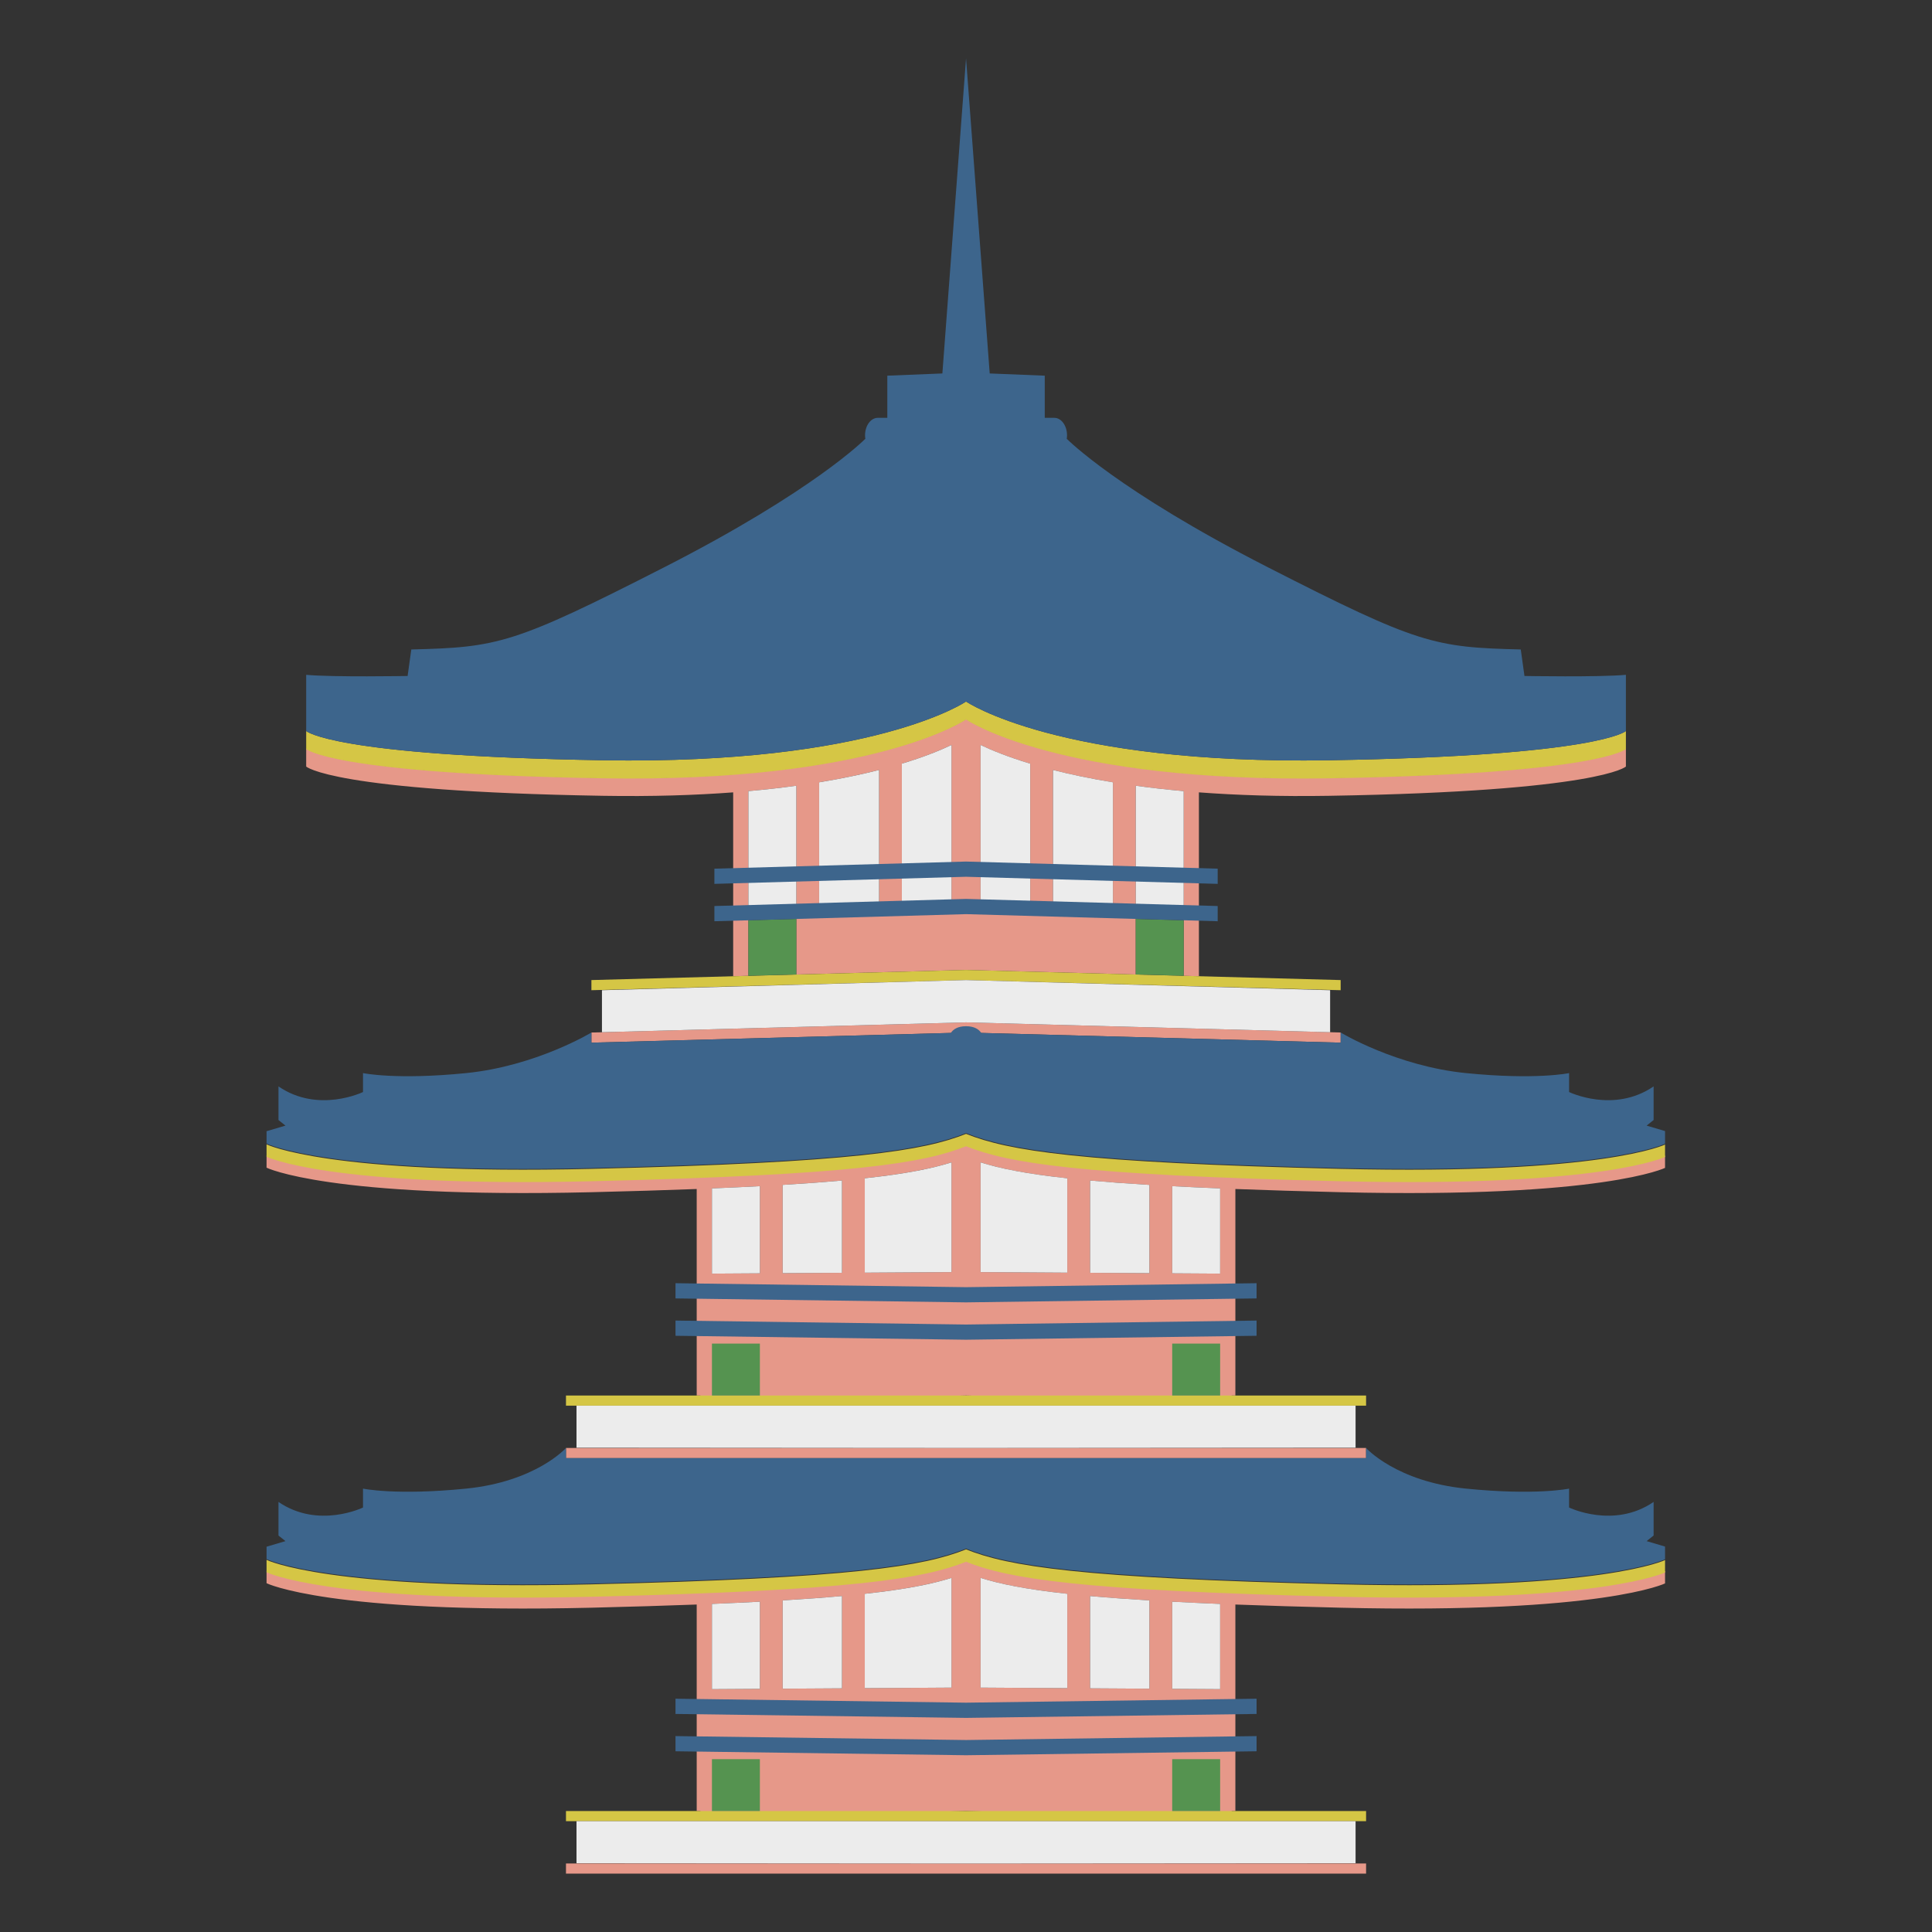 <svg xmlns="http://www.w3.org/2000/svg" xmlns:xlink="http://www.w3.org/1999/xlink" width="500" zoomAndPan="magnify" viewBox="0 0 375 375" height="500" preserveAspectRatio="xMidYMid meet" version="1.0"><rect x="0" y="0" width="375" height="375" fill="#333333" stroke="none"/><defs><clipPath id="5f5abd1b39"><path d="M 51.738 139 L 323.184 139 L 323.184 363.672 L 51.738 363.672 Z M 51.738 139 " clip-rule="nonzero"/></clipPath><clipPath id="5f38baadf2"><path d="M 51.738 136.055 L 323.184 136.055 L 323.184 353.805 L 51.738 353.805 Z M 51.738 136.055 " clip-rule="nonzero"/></clipPath><clipPath id="932aeb4d81"><path d="M 51.738 11.324 L 323.184 11.324 L 323.184 341 L 51.738 341 Z M 51.738 11.324 " clip-rule="nonzero"/></clipPath></defs><g clip-path="url(#5f5abd1b39)"><path fill="#e69889" d="M 265.156 361.703 L 265.156 363.672 L 109.855 363.672 L 109.855 361.703 Z M 236.828 327.863 L 227.523 327.805 L 227.523 310.887 C 230.406 311.039 233.496 311.184 236.828 311.32 Z M 223.098 327.773 L 211.586 327.703 L 211.586 309.789 C 214.941 310.094 218.75 310.379 223.098 310.637 Z M 207.16 327.672 L 190.328 327.566 L 190.328 306.266 C 194.047 307.441 199.047 308.473 207.16 309.355 Z M 184.684 327.566 L 167.852 327.672 L 167.852 309.355 C 175.969 308.473 180.969 307.441 184.684 306.266 Z M 163.43 327.703 L 151.918 327.773 L 151.918 310.637 C 156.266 310.379 160.074 310.094 163.43 309.789 Z M 147.492 327.805 L 138.188 327.863 L 138.188 311.32 C 141.516 311.184 144.609 311.039 147.492 310.887 Z M 260.223 309.652 C 209.16 308.43 195.711 306.121 187.508 302.859 C 179.305 306.121 165.855 308.43 114.793 309.652 C 63.734 310.875 51.738 304.898 51.738 304.898 L 51.738 307.301 C 51.738 307.301 63.734 313.277 114.793 312.055 C 122.41 311.871 129.184 311.664 135.23 311.438 L 135.23 351.523 L 135.949 351.523 L 135.871 352.73 L 187.508 351.523 L 239.145 352.73 L 239.066 351.523 L 239.785 351.523 L 239.785 311.438 C 245.832 311.664 252.605 311.871 260.223 312.055 C 311.281 313.277 323.277 307.301 323.277 307.301 L 323.277 304.898 C 323.277 304.898 311.281 310.875 260.223 309.652 Z M 265.156 281.051 L 265.156 283.02 L 109.855 283.02 L 109.855 281.051 Z M 260.223 200.41 L 260.223 202.379 L 187.508 200.41 L 114.793 202.379 L 114.793 200.41 L 187.508 198.441 Z M 236.828 247.211 L 227.523 247.152 L 227.523 230.234 C 230.406 230.387 233.496 230.531 236.828 230.668 Z M 223.098 247.121 L 211.586 247.051 L 211.586 229.141 C 214.941 229.441 218.75 229.727 223.098 229.988 Z M 207.16 247.023 L 190.328 246.914 L 190.328 225.617 C 194.047 226.789 199.047 227.824 207.16 228.703 Z M 184.684 246.914 L 167.852 247.023 L 167.852 228.703 C 175.969 227.824 180.969 226.789 184.684 225.617 Z M 163.43 247.051 L 151.918 247.121 L 151.918 229.988 C 156.266 229.727 160.074 229.441 163.43 229.141 Z M 147.492 247.152 L 138.188 247.211 L 138.188 230.668 C 141.516 230.531 144.609 230.387 147.492 230.234 Z M 260.223 229 C 209.16 227.777 195.711 225.469 187.508 222.211 C 179.305 225.469 165.855 227.777 114.793 229 C 63.734 230.223 51.738 224.246 51.738 224.246 L 51.738 226.648 C 51.738 226.648 63.734 232.625 114.793 231.406 C 122.41 231.223 129.184 231.016 135.23 230.785 L 135.23 270.871 L 135.949 270.871 L 135.871 272.078 L 187.508 270.871 L 239.145 272.078 L 239.066 270.871 L 239.785 270.871 L 239.785 230.785 C 245.832 231.016 252.605 231.223 260.223 231.406 C 311.281 232.625 323.277 226.648 323.277 226.648 L 323.277 224.246 C 323.277 224.246 311.281 230.223 260.223 229 Z M 216.023 177.168 L 204.391 176.887 L 204.391 149.453 C 207.707 150.297 211.566 151.117 216.023 151.848 Z M 199.969 176.781 L 190.328 176.547 L 190.328 144.598 C 192.336 145.559 195.48 146.871 199.969 148.227 Z M 184.684 176.547 L 175.047 176.781 L 175.047 148.227 C 179.535 146.871 182.68 145.559 184.684 144.598 Z M 170.625 176.887 L 158.992 177.168 L 158.992 151.848 C 163.449 151.117 167.309 150.297 170.625 149.453 Z M 257.973 150.965 C 205.348 151.836 187.508 139.559 187.508 139.559 C 187.508 139.559 169.668 151.836 117.043 150.965 C 64.418 150.094 59.43 145.281 59.43 145.281 L 59.43 148.785 C 59.43 148.785 64.418 153.594 117.043 154.465 C 126.574 154.625 134.957 154.352 142.309 153.797 L 142.309 189.484 L 145.262 189.406 L 145.262 153.555 C 148.59 153.262 151.684 152.906 154.566 152.512 L 154.566 189.152 L 187.508 188.266 L 220.449 189.152 L 220.449 152.512 C 223.332 152.906 226.426 153.262 229.754 153.555 L 229.754 189.406 L 232.707 189.484 L 232.707 153.797 C 240.059 154.352 248.441 154.625 257.973 154.465 C 310.602 153.594 315.586 148.785 315.586 148.785 L 315.586 145.281 C 315.586 145.281 310.602 150.094 257.973 150.965 " fill-opacity="1" fill-rule="nonzero"/></g><g clip-path="url(#5f38baadf2)"><path fill="#d5c645" d="M 187.508 351.523 L 109.855 351.523 L 109.855 353.488 L 265.156 353.488 L 265.156 351.523 Z M 260.223 307.523 C 209.16 306.305 195.711 303.992 187.508 300.734 C 179.305 303.992 165.855 306.305 114.793 307.523 C 63.734 308.746 51.738 302.77 51.738 302.77 L 51.738 305.176 C 51.738 305.176 63.734 311.152 114.793 309.93 C 165.855 308.707 179.305 306.398 187.508 303.137 C 195.711 306.398 209.16 308.707 260.223 309.93 C 311.281 311.152 323.277 305.176 323.277 305.176 L 323.277 302.77 C 323.277 302.77 311.281 308.746 260.223 307.523 Z M 187.508 270.871 L 109.855 270.871 L 109.855 272.84 L 265.156 272.84 L 265.156 270.871 Z M 257.973 147.566 C 205.348 148.441 187.508 136.164 187.508 136.164 C 187.508 136.164 169.668 148.441 117.043 147.566 C 64.418 146.695 59.43 141.887 59.43 141.887 L 59.43 145.391 C 59.43 145.391 64.418 150.195 117.043 151.07 C 169.668 151.945 187.508 139.664 187.508 139.664 C 187.508 139.664 205.348 151.945 257.973 151.07 C 310.602 150.195 315.586 145.391 315.586 145.391 L 315.586 141.887 C 315.586 141.887 310.602 146.695 257.973 147.566 Z M 187.508 188.266 L 114.793 190.23 L 114.793 192.199 L 187.508 190.23 L 260.223 192.199 L 260.223 190.23 Z M 323.277 222.121 L 323.277 224.523 C 323.277 224.523 311.281 230.5 260.223 229.277 C 209.16 228.055 195.711 225.746 187.508 222.484 C 179.305 225.746 165.855 228.055 114.793 229.277 C 63.734 230.5 51.738 224.523 51.738 224.523 L 51.738 222.121 C 51.738 222.121 63.734 228.094 114.793 226.875 C 165.855 225.652 179.305 223.34 187.508 220.082 C 195.711 223.34 209.16 225.652 260.223 226.875 C 311.281 228.094 323.277 222.121 323.277 222.121 " fill-opacity="1" fill-rule="nonzero"/></g><path fill="#ececec" d="M 187.508 353.488 L 111.898 353.488 L 111.898 361.648 L 187.508 361.703 L 263.117 361.648 L 263.117 353.488 Z M 184.684 303.863 Z M 138.188 311.32 L 138.188 327.863 L 147.492 327.805 L 147.492 310.887 C 144.609 311.039 141.516 311.184 138.188 311.32 Z M 167.852 309.355 L 167.852 327.672 L 184.684 327.566 L 184.684 306.266 C 180.969 307.441 175.969 308.473 167.852 309.355 Z M 151.918 310.637 L 151.918 327.773 L 163.43 327.703 L 163.43 309.789 C 160.074 310.094 156.266 310.379 151.918 310.637 Z M 190.328 303.863 Z M 227.523 310.887 L 227.523 327.805 L 236.828 327.863 L 236.828 311.32 C 233.496 311.184 230.406 311.039 227.523 310.887 Z M 190.328 306.266 L 190.328 327.566 L 207.16 327.672 L 207.16 309.355 C 199.047 308.473 194.047 307.441 190.328 306.266 Z M 211.586 309.789 L 211.586 327.703 L 223.098 327.773 L 223.098 310.637 C 218.75 310.379 214.941 310.094 211.586 309.789 Z M 158.992 151.848 L 158.992 176.805 L 170.625 176.492 L 170.625 149.453 C 167.309 150.297 163.449 151.117 158.992 151.848 Z M 184.684 144.598 C 182.68 145.559 179.535 146.871 175.047 148.227 L 175.047 176.375 L 184.684 176.117 Z M 154.566 152.512 C 151.684 152.906 148.59 153.262 145.262 153.555 L 145.262 177.172 L 154.566 176.918 Z M 187.508 272.84 L 111.898 272.84 L 111.898 280.996 L 187.508 281.051 L 263.117 280.996 L 263.117 272.84 Z M 184.684 223.211 Z M 138.188 230.668 L 138.188 247.211 L 147.492 247.152 L 147.492 230.234 C 144.609 230.387 141.516 230.531 138.188 230.668 Z M 167.852 228.703 L 167.852 247.023 L 184.684 246.914 L 184.684 225.617 C 180.969 226.789 175.969 227.824 167.852 228.703 Z M 151.918 229.988 L 151.918 247.121 L 163.43 247.051 L 163.43 229.141 C 160.074 229.441 156.266 229.727 151.918 229.988 Z M 187.508 190.23 L 116.84 192.199 L 116.84 200.355 L 187.508 198.441 L 258.176 200.355 L 258.176 192.199 Z M 204.391 149.453 L 204.391 176.492 L 216.023 176.805 L 216.023 151.848 C 211.566 151.117 207.707 150.297 204.391 149.453 Z M 190.328 176.117 L 199.965 176.375 L 199.965 148.227 C 195.48 146.871 192.336 145.559 190.328 144.598 Z M 220.449 176.918 L 229.754 177.172 L 229.754 153.555 C 226.426 153.262 223.332 152.906 220.449 152.512 Z M 190.328 223.211 Z M 227.523 230.234 L 227.523 247.152 L 236.828 247.211 L 236.828 230.668 C 233.496 230.531 230.406 230.387 227.523 230.234 Z M 190.328 225.617 L 190.328 246.914 L 207.16 247.023 L 207.16 228.703 C 199.047 227.824 194.047 226.789 190.328 225.617 Z M 223.098 229.988 L 223.098 247.121 L 211.586 247.051 L 211.586 229.141 C 214.941 229.441 218.75 229.727 223.098 229.988 " fill-opacity="1" fill-rule="nonzero"/><path fill="#559350" d="M 147.492 341.445 L 138.188 341.445 L 138.188 351.523 L 147.492 351.523 Z M 227.523 351.523 L 236.828 351.523 L 236.828 341.445 L 227.523 341.445 Z M 147.492 260.793 L 138.188 260.793 L 138.188 270.871 L 147.492 270.871 Z M 154.566 178.363 L 145.262 178.625 L 145.262 189.391 L 154.566 189.141 Z M 227.523 270.871 L 236.828 270.871 L 236.828 260.793 L 227.523 260.793 Z M 220.449 178.363 L 229.754 178.625 L 229.754 189.391 L 220.449 189.141 L 220.449 178.363 " fill-opacity="1" fill-rule="nonzero"/><g clip-path="url(#932aeb4d81)"><path fill="#3d658c" d="M 187.508 330.488 L 131.113 329.719 L 131.113 332.676 L 187.508 333.441 L 243.902 332.676 L 243.902 329.719 Z M 187.508 337.738 L 131.113 336.973 L 131.113 339.922 L 187.508 340.691 L 243.902 339.922 L 243.902 336.973 Z M 319.605 299.129 L 320.965 298.043 L 320.965 291.523 C 313.223 296.824 304.559 292.609 304.559 292.609 L 304.559 288.941 C 304.559 288.941 298.145 290.301 284.559 288.941 C 270.973 287.582 265.156 281.051 265.156 281.051 L 265.156 283.02 L 109.855 283.02 L 109.855 281.051 C 109.855 281.051 104.043 287.582 90.457 288.941 C 76.871 290.301 70.457 288.941 70.457 288.941 L 70.457 292.609 C 70.457 292.609 61.793 296.824 54.051 291.523 L 54.051 298.043 L 55.41 299.129 L 51.738 300.215 L 51.738 302.621 C 51.738 302.621 63.734 308.598 114.793 307.375 C 165.855 306.152 179.305 303.844 187.508 300.582 C 195.711 303.844 209.16 306.152 260.223 307.375 C 311.281 308.598 323.277 302.621 323.277 302.621 L 323.277 300.215 Z M 187.508 249.84 L 131.113 249.07 L 131.113 252.023 L 187.508 252.789 L 243.902 252.023 L 243.902 249.07 Z M 187.508 257.09 L 131.113 256.32 L 131.113 259.273 L 187.508 260.039 L 243.902 259.273 L 243.902 256.32 Z M 187.508 167.227 L 138.664 168.609 L 138.664 171.559 L 187.508 170.18 L 236.352 171.559 L 236.352 168.609 Z M 187.508 174.477 L 138.664 175.859 L 138.664 178.812 L 187.508 177.434 L 236.352 178.812 L 236.352 175.859 Z M 295.898 131.207 L 295.18 126.062 C 278.41 125.648 275.32 125.031 246.105 110.113 C 216.883 95.195 207.109 85.215 207.109 85.215 L 207.047 85.234 C 207.086 84.996 207.109 84.75 207.109 84.496 C 207.109 82.621 206.004 81.102 204.641 81.102 L 202.785 81.102 L 202.785 72.918 L 192.102 72.488 L 187.508 11.324 L 182.914 72.488 L 172.227 72.918 L 172.227 81.102 L 170.375 81.102 C 169.012 81.102 167.906 82.621 167.906 84.496 C 167.906 84.75 167.93 84.996 167.969 85.234 L 167.906 85.215 C 167.906 85.215 158.133 95.195 128.914 110.113 C 99.691 125.031 96.605 125.648 79.836 126.062 L 79.117 131.207 C 79.117 131.207 64.703 131.465 59.43 130.984 L 59.43 141.887 C 59.43 141.887 64.418 146.695 117.043 147.566 C 169.668 148.441 187.508 136.164 187.508 136.164 C 187.508 136.164 205.348 148.441 257.973 147.566 C 310.602 146.695 315.586 141.887 315.586 141.887 L 315.586 130.984 C 310.312 131.465 295.898 131.207 295.898 131.207 Z M 323.277 219.566 L 323.277 221.969 C 323.277 221.969 311.281 227.945 260.223 226.727 C 209.16 225.504 195.711 223.191 187.508 219.93 C 179.305 223.191 165.855 225.504 114.793 226.727 C 63.734 227.945 51.738 221.969 51.738 221.969 L 51.738 219.566 L 55.41 218.48 L 54.051 217.395 L 54.051 210.871 C 61.793 216.172 70.457 211.961 70.457 211.961 L 70.457 208.289 C 70.457 208.289 76.871 209.648 90.457 208.289 C 104.043 206.934 114.793 200.41 114.793 200.41 L 114.793 202.379 L 184.555 200.492 C 185.012 199.805 185.875 199.188 187.508 199.188 C 189.141 199.188 190.004 199.805 190.461 200.492 L 260.223 202.379 L 260.223 200.41 C 260.223 200.41 270.973 206.934 284.559 208.289 C 298.145 209.648 304.559 208.289 304.559 208.289 L 304.559 211.961 C 304.559 211.961 313.223 216.172 320.965 210.871 L 320.965 217.395 L 319.605 218.48 L 323.277 219.566 " fill-opacity="1" fill-rule="nonzero"/></g></svg>
